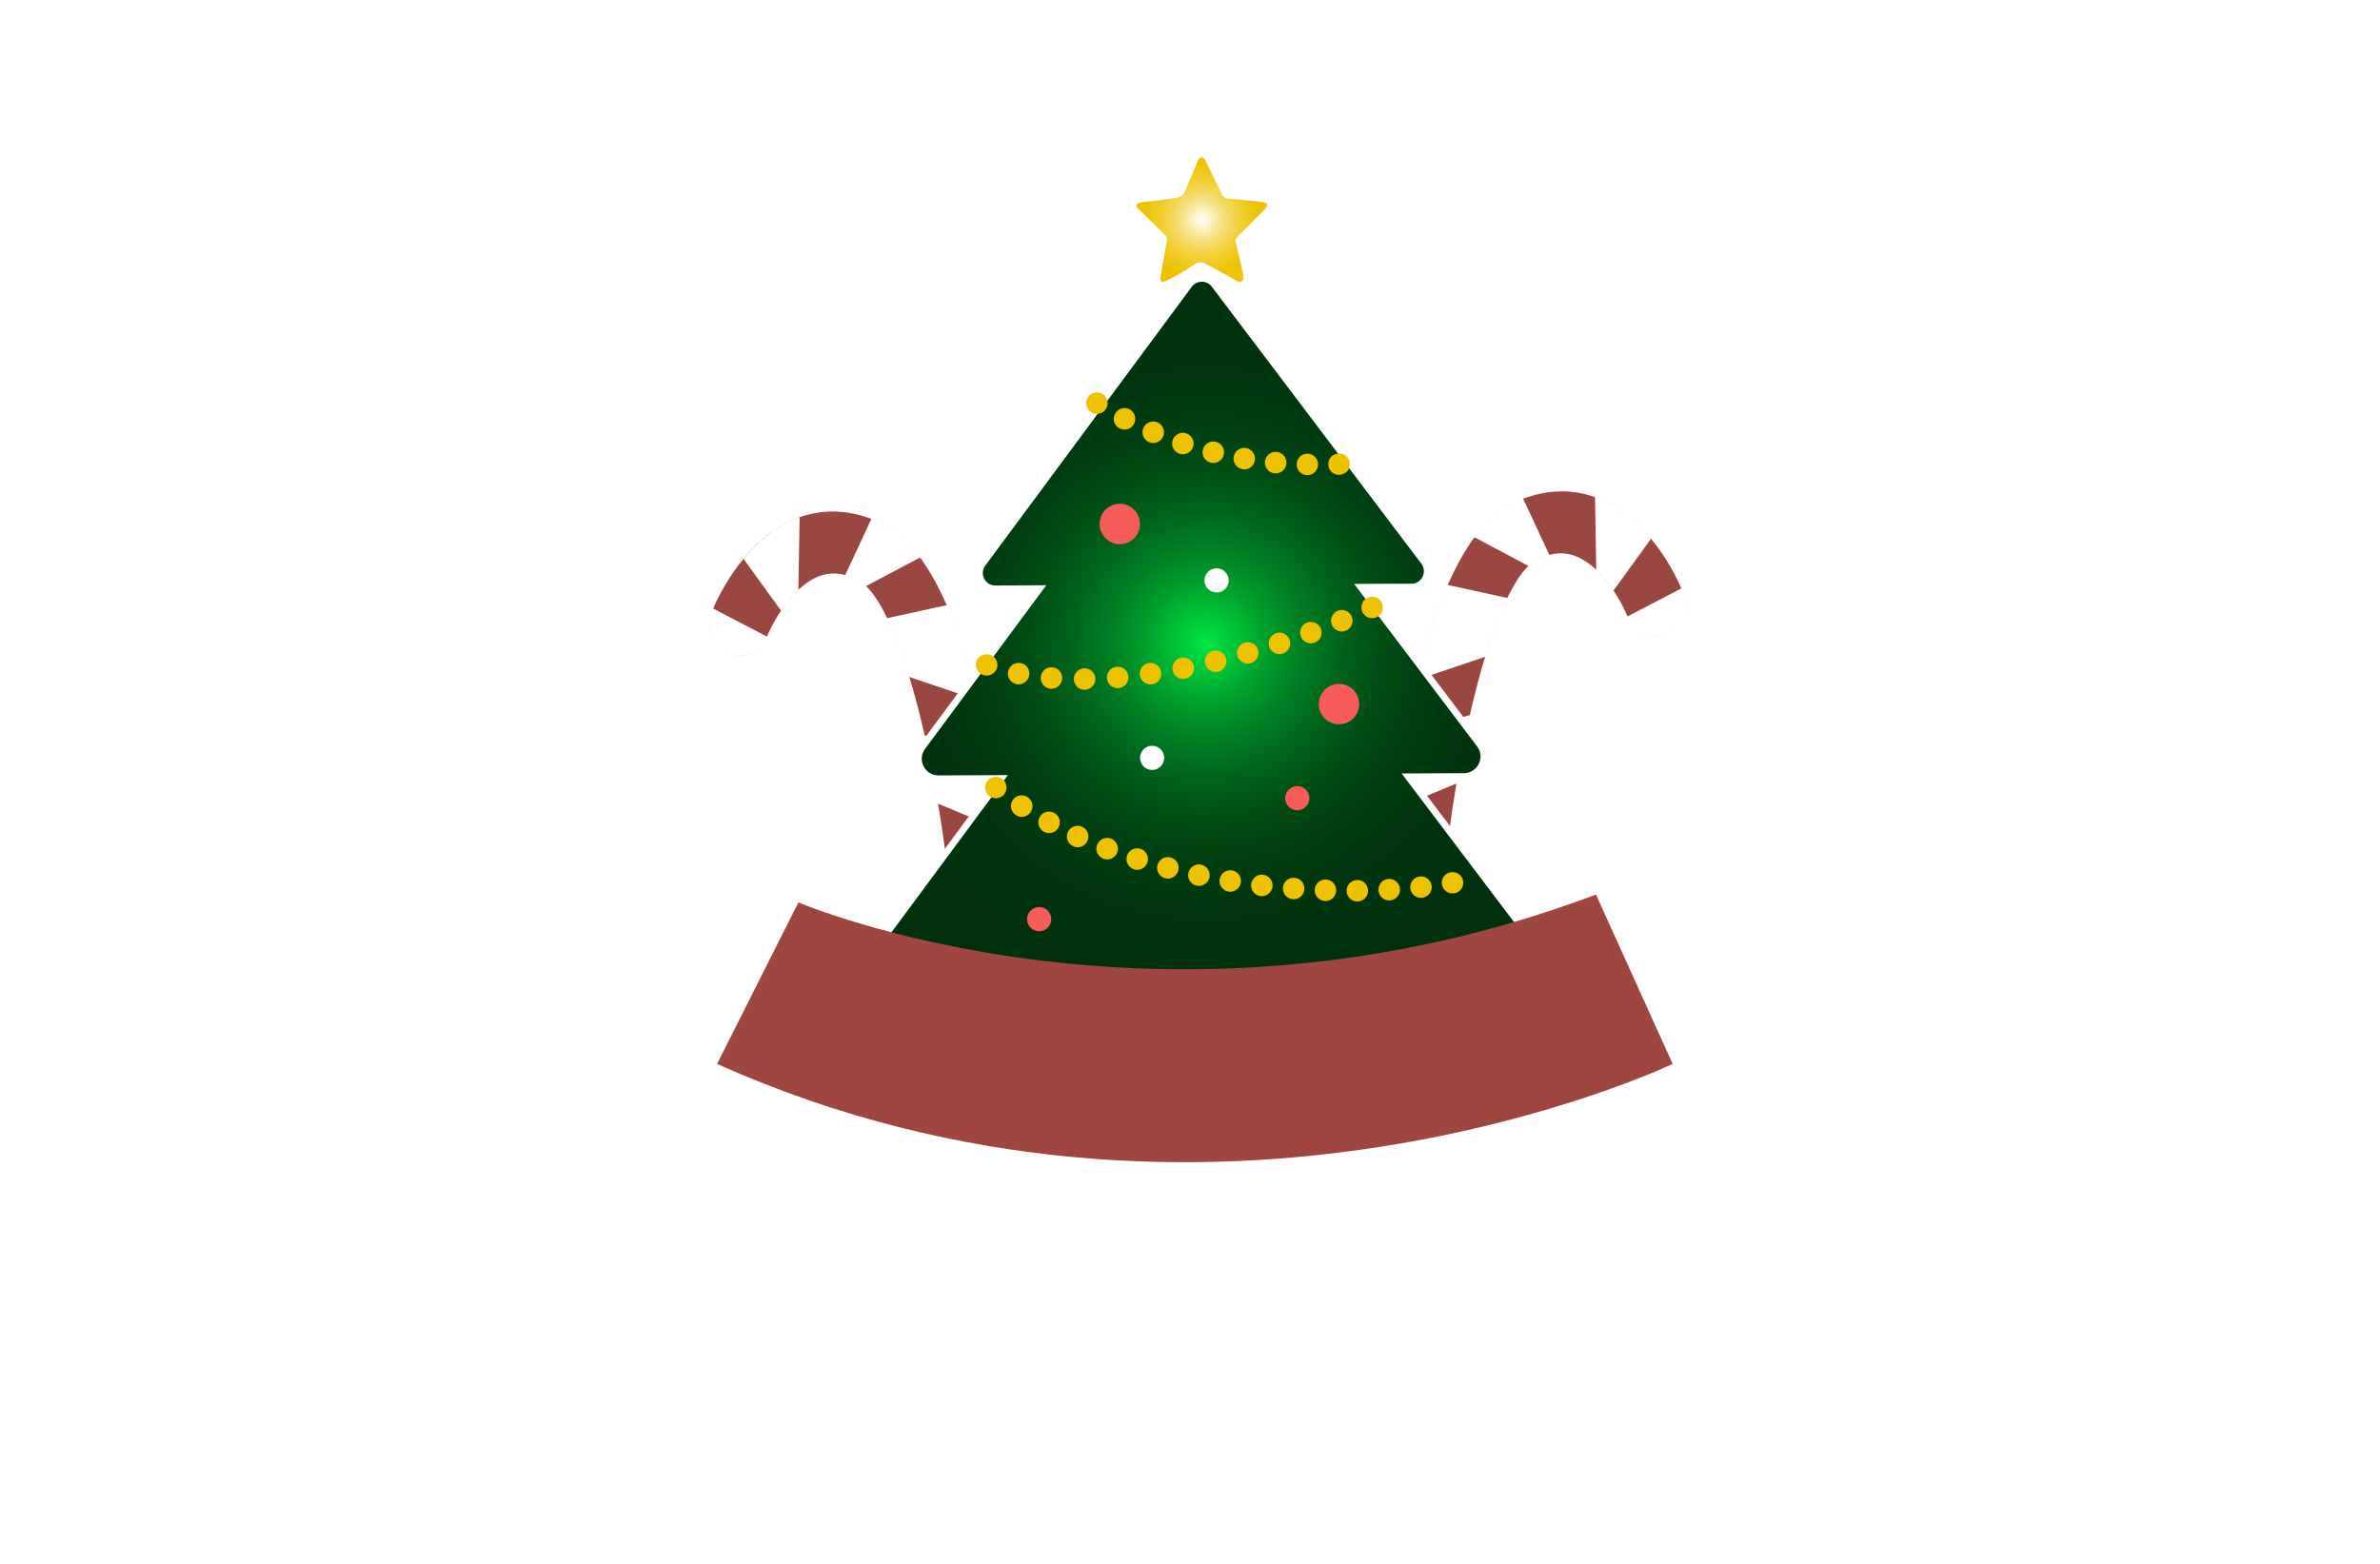 <?xml version="1.0" encoding="utf-8"?>
<!-- Generator: Adobe Illustrator 27.8.1, SVG Export Plug-In . SVG Version: 6.00 Build 0)  -->
<svg version="1.1" id="Layer_1" xmlns="http://www.w3.org/2000/svg" xmlns:xlink="http://www.w3.org/1999/xlink" x="0px" y="0px"
	 viewBox="0 0 350 230" style="enable-background:new 0 0 350 230;" xml:space="preserve">
<style type="text/css">
	.st0{fill:#EAE4B0;}
	.st1{fill:#332700;}
	.st2{fill:#EBEBFF;}
	.st3{fill:#FBFFAE;}
	.st4{fill:#B0FFD5;}
	.st5{fill:#B3FFFB;}
	.st6{fill:#FFFAB6;}
	.st7{fill:#2B2700;}
	.st8{fill:#FFFFB8;}
	.st9{fill:#040028;}
	.st10{fill:#260000;}
	.st11{opacity:0.5;fill:#848484;}
	.st12{fill:#2B2401;}
	.st13{fill:#FF7C6C;}
	.st14{fill:#CC2D21;}
	.st15{fill:#F75C4C;}
	.st16{fill:#FFE5CF;}
	.st17{fill:#FFFFFF;}
	.st18{fill:#CFDAE3;}
	.st19{fill:#006C11;}
	.st20{fill:#A11E10;}
	.st21{fill:#EDBC93;}
	.st22{fill:#898989;}
	.st23{fill:#2B1536;}
	.st24{fill:#15352A;}
	.st25{fill:#E4EAF5;}
	.st26{fill:#F2F5F5;}
	.st27{fill:#D6363D;}
	.st28{fill:#600000;fill-opacity:0.51;}
	.st29{fill:#F2CCA3;}
	.st30{fill:#D28F5F;}
	.st31{fill:#FF0000;fill-opacity:0.51;}
	.st32{fill:#C7D5F5;}
	.st33{fill:#F3DBC0;}
	.st34{fill:#F58086;}
	.st35{fill:url(#SVGID_1_);}
	.st36{fill:#FCC7A2;}
	.st37{fill:url(#SVGID_00000101064733530688690690000013710703535269023905_);}
	.st38{fill:#E20328;}
	.st39{fill:url(#SVGID_00000124150115007128108830000013355036596786821308_);}
	.st40{fill:#F4BDA8;}
	.st41{fill:#DCF7F6;}
	.st42{fill:url(#SVGID_00000050635088597959503910000012274801189599494327_);}
	.st43{fill:url(#SVGID_00000154389926509402881840000000344970231136265148_);}
	.st44{fill:url(#SVGID_00000030477921033500729780000002496815255008315306_);}
	.st45{fill:url(#SVGID_00000034800158215464307760000003602711428622676407_);}
	.st46{fill:url(#SVGID_00000066478638347144359050000015755675683686091455_);}
	.st47{fill:url(#SVGID_00000083078350790313648750000001762331728096723073_);}
	.st48{fill:url(#SVGID_00000011711628360790407890000012260678232621408652_);}
	.st49{fill:url(#SVGID_00000040545347998290906280000016935472816833942963_);}
	.st50{fill:url(#SVGID_00000140704463625262707330000017924306133815979178_);}
	.st51{fill:#E2B881;}
	.st52{fill:#FFFFFF;stroke:#000000;stroke-width:0.05;stroke-miterlimit:10;}
	.st53{fill:url(#SVGID_00000001653142474316519890000016363136322151597208_);}
	.st54{fill:url(#SVGID_00000138549985953831488700000009071910464924518793_);}
	.st55{fill:#0B9ED8;}
	.st56{fill:#FCDFB0;}
	.st57{fill:#FF0013;}
	.st58{fill:url(#SVGID_00000047756706456890777910000014081083190566292901_);}
	.st59{fill:#0A50FF;}
	.st60{fill:#FFB773;}
	.st61{fill-rule:evenodd;clip-rule:evenodd;fill:url(#SVGID_00000040546131971616008430000010058068612448483999_);}
	.st62{fill:#FF334F;}
	.st63{fill:#FFAB66;}
	.st64{fill:#FF8B41;}
	.st65{fill:#BB386B;}
	.st66{fill:#CBCBCB;}
	.st67{fill:#D37250;}
	.st68{fill:#D06D2E;}
	.st69{fill-rule:evenodd;clip-rule:evenodd;fill:#FFFFFF;}
	.st70{fill:#CAFFEC;}
	.st71{fill:#FFF6B3;}
	.st72{fill:#FFFBD2;}
	.st73{fill:#EFFFD2;}
	.st74{fill:#A01D21;}
	.st75{fill:#00261B;}
	.st76{fill:#F4FFB6;}
	.st77{fill:url(#SVGID_00000182529071111963324610000015091921018375457724_);}
	.st78{fill:#002340;}
	.st79{fill:url(#SVGID_00000127034108492267215030000015203874683478813839_);}
	.st80{fill:url(#SVGID_00000108294940435235207400000011185121441087683461_);}
	.st81{fill:#D91215;}
	.st82{fill:#98BBCE;}
	.st83{fill:#00A70C;}
	.st84{fill:#C47E2A;}
	.st85{fill-rule:evenodd;clip-rule:evenodd;fill:#1F1D1D;}
	.st86{fill-rule:evenodd;clip-rule:evenodd;fill:#2B2700;}
	.st87{fill-rule:evenodd;clip-rule:evenodd;fill:#FF1943;}
	.st88{fill:url(#SVGID_00000157303515154632330430000004634056775671705749_);}
	.st89{fill:url(#SVGID_00000065796090872311115920000012652165949094827148_);}
	.st90{fill:url(#SVGID_00000121265908241927063150000009780124028974035878_);}
	.st91{fill:url(#SVGID_00000001649296034934417040000010318528227997399444_);}
	.st92{fill:url(#SVGID_00000038408131908434689940000006861520639506545051_);}
	.st93{fill:url(#SVGID_00000033359599544195298140000017105593439431864962_);}
	.st94{fill:#E31E26;}
	.st95{fill:#811517;}
	.st96{fill:url(#SVGID_00000083086370191297796040000002488266281379317429_);}
	.st97{fill:url(#SVGID_00000160156068306349266420000013109564323049582236_);}
	.st98{fill:url(#SVGID_00000003812009210966117220000001482788685787591320_);}
	.st99{fill:#B47920;}
	.st100{fill:#089E32;}
	.st101{fill:#FFE30B;}
	.st102{fill-rule:evenodd;clip-rule:evenodd;fill:#EE1D24;}
	.st103{fill:#17377D;}
	.st104{filter:url(#Adobe_OpacityMaskFilter);}
	.st105{opacity:0.28;mask:url(#SVGID_00000006695386238747297610000003689467322512001193_);}
	.st106{fill:#3A3132;}
	.st107{fill:url(#SVGID_00000000190540610228820690000004900542975148562621_);}
	.st108{filter:url(#Adobe_OpacityMaskFilter_00000171717773901617832380000005810933768766670006_);}
	.st109{opacity:0.28;mask:url(#SVGID_00000064336244959091386090000007053783572838688673_);}
	.st110{fill:#102A63;}
	.st111{filter:url(#Adobe_OpacityMaskFilter_00000127028822451222874740000008566908963637487241_);}
	.st112{opacity:0.28;mask:url(#SVGID_00000113331145555954538770000017328848513510822806_);}
	.st113{fill:#0E2458;}
	.st114{filter:url(#Adobe_OpacityMaskFilter_00000107557282136053054560000006743008757365695394_);}
	.st115{opacity:0.25;mask:url(#SVGID_00000047776525710328682320000009379555218812406716_);}
	.st116{fill:url(#SVGID_00000043458591923060447270000016479251259126955440_);}
	.st117{fill:#00BEC6;}
	.st118{fill:url(#SVGID_00000066513356628032796720000014839769411374930600_);}
	.st119{fill:url(#SVGID_00000160177802055986989490000017629711349136907688_);stroke:#FFFFFF;stroke-miterlimit:10;}
	
		.st120{fill:url(#SVGID_00000133492449077794992500000007718768985893228955_);stroke:#FFFFFF;stroke-width:0.5;stroke-miterlimit:10;}
	.st121{fill:url(#SVGID_00000125604281881118914370000000324057608377096320_);}
	.st122{fill:#F9D075;}
	.st123{fill:#FFEF92;}
	.st124{fill:url(#SVGID_00000155112132017815043110000014101188711113809809_);}
	.st125{fill:url(#SVGID_00000098914572517696574740000007429485489812517822_);}
	.st126{fill:url(#SVGID_00000143609829746503109810000014254400102537317762_);}
	.st127{fill:#09890F;}
	.st128{fill:#A9CE4D;}
	.st129{fill:#FF9501;}
	.st130{fill:#AA1523;}
	.st131{fill:#006B52;}
	.st132{fill:#EEC200;}
	.st133{fill:#9F4641;}
	.st134{fill:url(#SVGID_00000161613904501270918920000011342964265796116149_);stroke:#FFFFFF;stroke-miterlimit:10;}
	.st135{fill:none;stroke:#FFFFFF;stroke-width:1.788;stroke-miterlimit:10;}
	.st136{fill:none;stroke:#BFDADD;stroke-width:2;stroke-linecap:round;stroke-linejoin:round;stroke-miterlimit:10;}
	.st137{fill:none;stroke:#016D39;stroke-width:2;stroke-linecap:round;stroke-linejoin:round;stroke-miterlimit:10;}
	.st138{fill:none;stroke:#00BFAD;stroke-width:2;stroke-linecap:round;stroke-linejoin:round;stroke-miterlimit:10;}
	.st139{fill:#12162E;}
	.st140{fill:none;stroke:#12162E;stroke-miterlimit:10;}
	.st141{fill:#016D39;}
	.st142{fill:#083F24;}
	.st143{fill:#FF5635;}
	.st144{fill:#C63724;}
	.st145{fill:#FFBE00;}
	.st146{fill:#00BFAD;}
	.st147{fill:#D1D3D3;}
	.st148{fill:#9A4641;}
	.st149{fill:url(#SVGID_00000027585582211122882100000012340291302733334195_);}
	.st150{fill:url(#SVGID_00000101790662476037790470000004593106305291974834_);stroke:#FFFFFF;stroke-miterlimit:10;}
	.st151{fill:#F75D58;}
	.st152{fill:url(#SVGID_00000145779159893624527960000004741791110814261414_);}
	.st153{opacity:0.42;fill:#FFFFFF;}
	.st154{fill:#229200;}
	.st155{fill:#FF0000;}
	.st156{fill:#0C1F26;}
	.st157{fill:#E43724;}
	.st158{fill:#6B2422;}
	.st159{fill:#FBF1E5;}
	.st160{fill:#FAF8F0;}
	.st161{fill:#EEEEED;}
	.st162{fill:#DBDEDD;}
	.st163{fill:#A6453D;}
	.st164{fill:#E3E4E7;}
	.st165{fill:#D2301D;}
	.st166{fill:#E2D7D0;}
	.st167{fill:#FCF8EF;}
	.st168{fill:#C42C1E;}
	.st169{fill:#0C232B;}
	.st170{fill:#0D3B6E;}
	.st171{fill:#139AEC;}
	.st172{fill:#F52A3C;}
	.st173{fill:url(#SVGID_00000173848997727233700850000013867662432799784847_);}
	.st174{fill:#890924;}
	.st175{fill:url(#SVGID_00000058583129327638643730000006326708456278780042_);}
	.st176{fill-rule:evenodd;clip-rule:evenodd;fill:url(#SVGID_00000178171611582654092350000004731929183599850924_);}
	.st177{fill-rule:evenodd;clip-rule:evenodd;fill:#CE1515;}
	.st178{fill-rule:evenodd;clip-rule:evenodd;fill:#FFFBDD;}
	.st179{fill-rule:evenodd;clip-rule:evenodd;fill:#06542B;}
	.st180{fill-rule:evenodd;clip-rule:evenodd;fill:#AA1111;}
	.st181{fill:#005C01;}
	.st182{fill:#F5AB35;}
	.st183{fill-rule:evenodd;clip-rule:evenodd;fill:#215605;}
	.st184{fill:#215605;}
	.st185{fill-rule:evenodd;clip-rule:evenodd;fill:url(#SVGID_00000037671264310230673260000005856694022361451959_);}
	.st186{fill:url(#SVGID_00000100374839281496240410000007278295273525481118_);}
	.st187{fill:url(#SVGID_00000096782245070003445990000000311026451005587601_);}
	.st188{fill:url(#SVGID_00000121255255462604456210000016004662089443165375_);}
	.st189{fill:url(#SVGID_00000151537860382303194180000009896351048092586422_);}
	.st190{fill:url(#SVGID_00000061469762994749305360000003588837223005470858_);}
	.st191{fill:url(#SVGID_00000031174076571267956090000003844131360025657490_);}
	.st192{fill:url(#SVGID_00000021832107040346922390000016308232752969567915_);}
	.st193{fill:url(#SVGID_00000163030417247153513800000009849218763882867329_);}
	.st194{fill:url(#SVGID_00000047043547115134415920000004787936060657139861_);}
	.st195{fill:#B6FFFF;}
	.st196{fill:url(#SVGID_00000016053709663177746490000003096781342043710907_);}
	.st197{fill:url(#SVGID_00000116237254733647792720000012171529801292879769_);}
	.st198{fill:url(#SVGID_00000055664578887084463680000016844863255793302456_);}
	.st199{fill:url(#SVGID_00000016760550044464861030000013311175207716801433_);}
	.st200{fill:url(#SVGID_00000138572815147715571420000007928620395610593679_);}
	.st201{fill:url(#SVGID_00000005988768819033271800000011751912365150890175_);}
	.st202{fill:url(#SVGID_00000176735916536536010610000006124836103092927404_);}
	.st203{fill:url(#SVGID_00000024712033595318296590000015994797204965882541_);}
	.st204{fill:url(#SVGID_00000140724592676265640420000001035904410068467382_);}
	.st205{fill:url(#SVGID_00000027572990921043502350000009534615148494791303_);}
	.st206{fill:url(#SVGID_00000098192892956958554080000001391049911257774496_);}
	.st207{fill:url(#SVGID_00000040536657688223752060000012116924973832747920_);}
	.st208{fill:url(#SVGID_00000023972160952271037960000007085195127339738258_);}
	.st209{fill:url(#SVGID_00000054970832274001155680000004547487870860635316_);}
	.st210{fill:url(#SVGID_00000127724431527853169100000012418945147218115001_);}
	.st211{fill:url(#SVGID_00000095330154256498033920000004250873172451158438_);}
	.st212{fill:#CE4A43;}
	.st213{fill:url(#SVGID_00000045604069822047721990000015812536245500425655_);}
	.st214{fill:#CE4A43;stroke:#FFFFFF;stroke-miterlimit:10;}
	.st215{fill:none;stroke:#CE4A43;stroke-miterlimit:10;}
</style>
<g>
	<path id="Candy_cane_2" class="st148" d="M145.29,137.7c-0.19,0.04-0.38,0.07-0.58,0.08c-2.42,0.19-4.56-1.7-4.78-4.21
		c-1.85-21-7.71-45.47-13.96-48.39c-2.1-0.98-3.91-1.1-5.69-0.37c-3.94,1.61-6.8,7.06-7.5,8.84c-0.9,2.32-3.46,3.41-5.72,2.44
		c-2.25-0.98-3.35-3.65-2.44-5.97c0.41-1.07,4.28-10.51,12.31-13.8c3.96-1.62,8.29-1.43,12.53,0.55
		c6.66,3.11,11.74,13.43,15.54,31.55c2.61,12.45,3.64,23.99,3.68,24.47C148.89,135.2,147.41,137.23,145.29,137.7z M148.45,130.5
		l-9.43-5.18c0.36,2.77,0.67,5.54,0.91,8.25c0.22,2.51,2.36,4.4,4.78,4.21c0.2-0.02,0.39-0.04,0.58-0.08c2.12-0.46,3.6-2.49,3.4-4.8
		C148.68,132.77,148.6,131.91,148.45,130.5z M147.4,122.13c-0.48-3.36-1.11-7.26-1.91-11.33l-9.51-2.66
		c0.73,3.21,1.4,6.61,1.98,10.06L147.4,122.13z M139.23,89l-8.75,1.91c1.14,2.36,2.24,5.31,3.26,8.66l10.02,3.38
		C142.39,97.45,140.89,92.8,139.23,89z M129.47,76.87c-0.44-0.21-0.89-0.38-1.33-0.55l-3.84,8.25c0.54,0.14,1.1,0.34,1.68,0.61
		c0.47,0.22,0.93,0.57,1.39,1.02l7.94-4.21C133.51,79.55,131.57,77.85,129.47,76.87z M114.86,89.82c0.71-1.05,1.57-2.14,2.55-3.06
		l0.18-10.66c-0.22,0.08-0.44,0.14-0.65,0.23c-3.17,1.3-5.68,3.55-7.59,5.87L114.86,89.82z M104.88,89.5
		c-0.12,0.28-0.21,0.51-0.26,0.62c-0.9,2.32,0.19,5,2.44,5.97c2.25,0.98,4.81-0.11,5.72-2.44c0-0.01,0.01-0.02,0.01-0.03
		L104.88,89.5z"/>
	<path id="Candy_cane_1" class="st148" d="M203.45,129.93c0.04-0.48,1.07-12.02,3.68-24.47c3.8-18.12,8.88-28.44,15.54-31.55
		c4.24-1.98,8.58-2.17,12.53-0.55c8.03,3.29,11.9,12.73,12.31,13.8c0.9,2.32-0.19,5-2.44,5.97c-2.25,0.98-4.81-0.11-5.72-2.44
		c-0.69-1.78-3.56-7.23-7.5-8.84c-1.79-0.73-3.59-0.61-5.69,0.37c-6.25,2.92-12.11,27.39-13.96,48.39c-0.22,2.51-2.36,4.4-4.78,4.21
		c-0.2-0.02-0.39-0.04-0.58-0.08C204.73,134.27,203.25,132.24,203.45,129.93z M203.45,129.93c-0.2,2.31,1.28,4.34,3.4,4.8
		c0.19,0.04,0.38,0.07,0.58,0.08c2.42,0.19,4.56-1.7,4.78-4.21c0.24-2.71,0.55-5.48,0.91-8.25l-9.43,5.18
		C203.53,128.95,203.46,129.81,203.45,129.93z M214.18,115.23c0.58-3.46,1.24-6.85,1.98-10.06l-9.51,2.66
		c-0.8,4.07-1.43,7.97-1.91,11.33L214.18,115.23z M208.38,99.98l10.02-3.38c1.02-3.35,2.11-6.3,3.26-8.66l-8.75-1.91
		C211.25,89.83,209.74,94.49,208.38,99.98z M216.83,79.02l7.94,4.21c0.46-0.45,0.92-0.8,1.39-1.02c0.58-0.27,1.14-0.47,1.68-0.61
		L224,73.36c-0.45,0.17-0.89,0.34-1.33,0.55C220.57,74.89,218.63,76.59,216.83,79.02z M242.8,79.23c-1.92-2.32-4.43-4.58-7.59-5.87
		c-0.21-0.09-0.43-0.15-0.65-0.23l0.18,10.66c0.98,0.92,1.84,2.01,2.55,3.06L242.8,79.23z M239.34,90.66c0,0.01,0.01,0.02,0.01,0.03
		c0.9,2.32,3.46,3.41,5.72,2.44c2.25-0.98,3.35-3.65,2.44-5.97c-0.04-0.11-0.14-0.34-0.26-0.62L239.34,90.66z"/>
	<radialGradient id="SVGID_1_" cx="176.739" cy="32.309" r="9.372" gradientUnits="userSpaceOnUse">
		<stop  offset="0" style="stop-color:#FFFFFF"/>
		<stop  offset="0.038" style="stop-color:#FEFBEF"/>
		<stop  offset="0.194" style="stop-color:#FAECB0"/>
		<stop  offset="0.348" style="stop-color:#F6DF7B"/>
		<stop  offset="0.497" style="stop-color:#F3D54F"/>
		<stop  offset="0.639" style="stop-color:#F1CD2C"/>
		<stop  offset="0.774" style="stop-color:#EFC714"/>
		<stop  offset="0.898" style="stop-color:#EEC305"/>
		<stop  offset="1" style="stop-color:#EEC200"/>
	</radialGradient>
	<path class="st35" d="M177.14,23.41c0.06,0.09,0.12,0.19,0.16,0.28c0.77,1.57,1.53,3.14,2.3,4.7c0.12,0.26,0.26,0.53,0.51,0.67
		c0.19,0.11,0.41,0.14,0.63,0.16c1.61,0.16,3.22,0.31,4.84,0.47c0.29,0.03,0.64,0.1,0.73,0.38c0.09,0.26-0.13,0.52-0.32,0.72
		c-1.31,1.31-2.61,2.61-3.92,3.92c-0.14,0.14-0.28,0.29-0.34,0.48c-0.05,0.18-0.01,0.37,0.03,0.56c0.33,1.43,0.66,2.87,0.99,4.3
		c0.07,0.32,0.21,0.98-0.06,1.25c-0.42,0.43-0.93-0.09-1.39-0.34c-1.26-0.68-2.51-1.37-3.77-2.05c-0.29-0.16-0.6-0.32-0.93-0.34
		c-0.5-0.02-0.94,0.28-1.35,0.56c-1.22,0.84-2.5,1.58-3.84,2.22c-0.16,0.08-0.34,0.15-0.51,0.09c-0.28-0.11-0.27-0.5-0.22-0.79
		c0.3-1.74,0.61-3.49,0.91-5.23c0.03-0.16,0.06-0.33,0.01-0.49c-0.05-0.19-0.2-0.33-0.33-0.46c-1.27-1.24-2.55-2.47-3.82-3.71
		c-0.16-0.15-0.33-0.34-0.3-0.56c0.04-0.33,0.46-0.44,0.79-0.47c1.61-0.15,3.21-0.34,4.81-0.59c0.37-0.06,0.76-0.12,1.05-0.36
		c0.29-0.23,0.44-0.58,0.58-0.92c0.58-1.37,1.15-2.73,1.73-4.1c0.12-0.29,0.32-0.63,0.64-0.61
		C176.92,23.17,177.04,23.28,177.14,23.41z"/>
	
		<radialGradient id="SVGID_00000011002240309001873900000000492990224934202532_" cx="177.314" cy="94.65" r="51.097" gradientUnits="userSpaceOnUse">
		<stop  offset="0" style="stop-color:#00E943"/>
		<stop  offset="0.06" style="stop-color:#00CD3B"/>
		<stop  offset="0.164" style="stop-color:#00A42E"/>
		<stop  offset="0.273" style="stop-color:#008024"/>
		<stop  offset="0.389" style="stop-color:#00641B"/>
		<stop  offset="0.511" style="stop-color:#004D14"/>
		<stop  offset="0.643" style="stop-color:#003D10"/>
		<stop  offset="0.793" style="stop-color:#00340D"/>
		<stop  offset="1" style="stop-color:#00310C"/>
	</radialGradient>
	<path style="fill:url(#SVGID_00000011002240309001873900000000492990224934202532_);stroke:#FFFFFF;stroke-miterlimit:10;" d="
		M222.21,143.26l-39.29,0.17c-0.24,11.16-0.51-0.03,0,0c-4.63,0.85-6.42,3.2-12.31,2.74l-0.05-1.92c-0.01-0.25,0-0.51,0-0.76
		l-38.11,0.16c-2.82,0.01-4.45-3.2-2.77-5.46l17.54-23.69l-9.2,0.04c-2.43,0.01-3.83-2.75-2.38-4.7l17.23-23.26l-6.49,0.03
		c-1.92,0.01-3.03-2.18-1.89-3.72l30.37-41.01c0.93-1.25,2.8-1.26,3.74-0.02l30.82,40.74c1.16,1.53,0.07,3.74-1.85,3.74l-7.43,0.03
		l17.48,23.11c1.47,1.94,0.09,4.72-2.34,4.73l-8.16,0.04l17.8,23.53C226.63,140.02,225.04,143.25,222.21,143.26z"/>
	<path id="Lamp" class="st132" d="M196.91,69.84c-0.1,0-0.21-0.02-0.31-0.03c-0.1-0.02-0.2-0.05-0.29-0.09
		c-0.1-0.04-0.19-0.08-0.28-0.14c-0.08-0.06-0.17-0.13-0.24-0.2c-0.07-0.07-0.13-0.15-0.19-0.24c-0.06-0.08-0.11-0.18-0.15-0.27
		c-0.03-0.1-0.07-0.2-0.08-0.3c-0.02-0.1-0.03-0.21-0.03-0.31c0-0.42,0.17-0.83,0.46-1.12c0.59-0.59,1.64-0.59,2.24,0
		c0.3,0.29,0.47,0.7,0.47,1.12c0,0.1-0.01,0.21-0.03,0.31c-0.02,0.1-0.05,0.2-0.09,0.3c-0.03,0.09-0.08,0.18-0.14,0.27
		c-0.06,0.09-0.13,0.17-0.2,0.24C197.73,69.66,197.33,69.84,196.91,69.84z M192.25,69.88L192.25,69.88c0.86,0,1.56-0.68,1.59-1.54
		l0,0c0.02-0.88-0.68-1.59-1.55-1.62l0,0c-0.87-0.02-1.59,0.68-1.61,1.55l0,0c-0.03,0.87,0.67,1.59,1.54,1.61
		C192.23,69.88,192.24,69.88,192.25,69.88z M187.6,69.62L187.6,69.62c0.81,0,1.5-0.62,1.58-1.44l0,0c0.07-0.87-0.57-1.64-1.44-1.72
		l0,0c-0.87-0.08-1.64,0.56-1.72,1.44l0,0c-0.07,0.87,0.57,1.64,1.44,1.72C187.51,69.62,187.55,69.62,187.6,69.62z M182.99,69.03
		L182.99,69.03c0.76,0,1.43-0.54,1.55-1.32l0,0c0.14-0.86-0.43-1.68-1.29-1.82l0,0c-0.87-0.14-1.68,0.44-1.82,1.3l0,0
		c-0.15,0.86,0.43,1.68,1.29,1.82l0,0c0.01,0,0.01,0,0.01,0C182.81,69.03,182.9,69.03,182.99,69.03z M178.42,68.09L178.42,68.09
		c0.71,0,1.36-0.48,1.54-1.2l0,0c0.21-0.85-0.31-1.7-1.16-1.91l0,0c-0.84-0.22-1.7,0.31-1.91,1.15l0,0
		c-0.21,0.85,0.31,1.71,1.16,1.92l0,0l0,0C178.17,68.07,178.29,68.09,178.42,68.09z M173.95,66.81L173.95,66.81
		c0.66,0,1.29-0.43,1.5-1.08l0,0c0.28-0.83-0.18-1.73-1-2l0,0c-0.83-0.28-1.73,0.18-2,1l0,0c-0.28,0.83,0.18,1.73,1,2
		C173.61,66.77,173.78,66.81,173.95,66.81z M169.59,65.16L169.59,65.16c0.62,0,1.2-0.37,1.46-0.97l0,0c0.34-0.8-0.04-1.74-0.84-2.08
		l0,0c-0.8-0.33-1.73,0.04-2.07,0.84l0,0c-0.34,0.8,0.03,1.74,0.83,2.08C169.18,65.12,169.39,65.16,169.59,65.16z M165.38,63.18
		L165.38,63.18c0.57,0,1.12-0.31,1.4-0.85l0,0c0.4-0.78,0.1-1.74-0.68-2.14l0,0c-0.78-0.4-1.73-0.1-2.13,0.68l0,0
		c-0.41,0.78-0.1,1.74,0.67,2.14C164.88,63.12,165.13,63.18,165.38,63.18z M162.43,60.4c0.07-0.07,0.14-0.15,0.2-0.24
		c0.06-0.08,0.1-0.18,0.14-0.27c0.04-0.1,0.07-0.2,0.09-0.3c0.02-0.1,0.03-0.21,0.03-0.31c0-0.42-0.18-0.83-0.47-1.12
		c-0.58-0.59-1.65-0.58-2.24,0c-0.29,0.29-0.46,0.7-0.46,1.12c0,0.1,0.01,0.21,0.02,0.31c0.03,0.1,0.05,0.2,0.09,0.3
		c0.04,0.09,0.09,0.18,0.15,0.27c0.06,0.09,0.12,0.17,0.19,0.24c0.08,0.07,0.16,0.14,0.24,0.2c0.08,0.05,0.18,0.1,0.28,0.14
		c0.09,0.04,0.19,0.07,0.29,0.09c0.1,0.02,0.21,0.03,0.31,0.03C161.73,60.87,162.14,60.7,162.43,60.4z M145.41,99.33
		c0.1-0.02,0.2-0.05,0.29-0.09c0.1-0.04,0.19-0.09,0.28-0.15c0.08-0.06,0.17-0.12,0.24-0.19c0.29-0.3,0.46-0.7,0.46-1.12
		s-0.17-0.83-0.46-1.12c-0.59-0.59-1.64-0.59-2.24,0c-0.3,0.29-0.47,0.7-0.47,1.12s0.17,0.82,0.47,1.12
		c0.29,0.29,0.7,0.46,1.12,0.46C145.21,99.36,145.31,99.35,145.41,99.33z M159.5,101.45L159.5,101.45c0,0,0.01-0.01,0.02-0.01l0,0
		c0.88-0.01,1.57-0.73,1.56-1.59l0,0c-0.01-0.88-0.73-1.58-1.6-1.56l0,0c0-0.01,0-0.01,0-0.01l0,0c-0.87,0.02-1.57,0.73-1.56,1.6
		C157.92,100.75,158.63,101.45,159.5,101.45z M154.62,101.3L154.62,101.3c0.83,0,1.51-0.63,1.58-1.46l0,0
		c0.07-0.88-0.58-1.64-1.45-1.7l0,0c-0.88-0.07-1.64,0.58-1.7,1.45l0,0c-0.07,0.88,0.58,1.64,1.46,1.7
		C154.55,101.3,154.58,101.3,154.62,101.3z M164.36,101.21L164.36,101.21c0.04,0,0.08,0,0.13-0.01l0,0c0.88-0.07,1.52-0.83,1.45-1.7
		l0,0c-0.07-0.88-0.84-1.52-1.71-1.44l0,0c-0.87,0.07-1.52,0.83-1.44,1.7C162.85,100.59,163.54,101.21,164.36,101.21z M169.2,100.66
		L169.2,100.66c0.07,0,0.14,0,0.22-0.02l0,0c0.87-0.12,1.47-0.92,1.34-1.79l0,0c-0.13-0.87-0.92-1.47-1.79-1.34l0,0l0,0l0,0
		c-0.86,0.13-1.47,0.92-1.34,1.79C167.74,100.09,168.43,100.66,169.2,100.66z M149.8,100.65L149.8,100.65c0.74,0,1.4-0.52,1.55-1.28
		l0,0c0.17-0.85-0.39-1.69-1.24-1.85l0,0l0,0l0,0c-0.86-0.17-1.69,0.38-1.86,1.24l0,0c-0.17,0.86,0.39,1.69,1.24,1.86l0,0
		C149.6,100.64,149.7,100.65,149.8,100.65z M174,99.85L174,99.85c0.1,0,0.2-0.01,0.3-0.02l0,0c0.86-0.17,1.42-0.99,1.26-1.85l0,0
		c-0.17-0.86-1-1.42-1.85-1.25l0,0c-0.86,0.17-1.43,0.99-1.26,1.85C172.6,99.33,173.26,99.85,174,99.85z M178.77,98.83L178.77,98.83
		c0.13,0,0.25-0.01,0.37-0.04l0,0c0.85-0.2,1.38-1.05,1.18-1.9l0,0c-0.21-0.85-1.06-1.38-1.9-1.18l0,0
		c-0.85,0.21-1.38,1.06-1.18,1.91C177.41,98.34,178.05,98.83,178.77,98.83z M183.49,97.6L183.49,97.6c0.14,0,0.28-0.02,0.43-0.06
		l0,0c0.84-0.23,1.34-1.1,1.09-1.94l0,0c-0.23-0.84-1.1-1.34-1.94-1.09l0,0c-0.84,0.23-1.34,1.1-1.1,1.94
		C182.17,97.15,182.8,97.6,183.49,97.6z M188.16,96.2L188.16,96.2c0.16,0,0.33-0.03,0.48-0.07l0,0c0.83-0.27,1.29-1.16,1.03-1.99
		l0,0c-0.27-0.83-1.16-1.29-2-1.03l0,0l0,0l0,0c-0.83,0.27-1.29,1.16-1.02,2C186.87,95.77,187.49,96.2,188.16,96.2z M192.78,94.62
		L192.78,94.62c0.18,0,0.36-0.03,0.54-0.09h-0.01c0.83-0.3,1.25-1.21,0.95-2.03l0,0c-0.3-0.82-1.21-1.24-2.03-0.94l0,0
		c-0.82,0.29-1.24,1.2-0.94,2.02C191.52,94.22,192.13,94.62,192.78,94.62z M197.33,92.87L197.33,92.87c0.2,0,0.4-0.03,0.6-0.12l0,0
		c0.8-0.33,1.19-1.25,0.86-2.06l0,0c-0.33-0.81-1.25-1.19-2.06-0.87l0,0c-0.81,0.33-1.19,1.26-0.87,2.06
		C196.11,92.5,196.7,92.87,197.33,92.87z M202.91,90.46c0.07-0.07,0.13-0.15,0.19-0.24c0.06-0.08,0.11-0.18,0.15-0.28
		c0.03-0.09,0.07-0.19,0.08-0.29c0.02-0.1,0.03-0.21,0.03-0.31c0-0.1-0.01-0.21-0.03-0.31c-0.02-0.1-0.05-0.2-0.08-0.29
		c-0.04-0.1-0.09-0.19-0.15-0.28c-0.06-0.09-0.13-0.17-0.19-0.24c-0.07-0.07-0.16-0.14-0.24-0.19c-0.08-0.06-0.18-0.11-0.28-0.15
		c-0.09-0.04-0.19-0.07-0.29-0.09c-0.52-0.11-1.06,0.07-1.43,0.43c-0.08,0.07-0.14,0.15-0.2,0.24c-0.06,0.08-0.11,0.18-0.14,0.28
		c-0.04,0.09-0.07,0.19-0.09,0.29c-0.03,0.1-0.03,0.21-0.03,0.31c0,0.1,0.01,0.21,0.03,0.31c0.02,0.1,0.05,0.2,0.09,0.29
		c0.03,0.1,0.08,0.19,0.14,0.28c0.06,0.09,0.13,0.17,0.2,0.24c0.07,0.07,0.15,0.14,0.23,0.2c0.09,0.05,0.18,0.1,0.28,0.14
		c0.1,0.04,0.19,0.07,0.3,0.09c0.1,0.02,0.2,0.02,0.31,0.02C202.21,90.92,202.62,90.75,202.91,90.46z M147.56,116.95
		c0.29-0.29,0.46-0.7,0.46-1.12c0-0.42-0.17-0.83-0.46-1.12c-0.07-0.07-0.16-0.14-0.24-0.2c-0.08-0.05-0.18-0.1-0.28-0.14
		c-0.09-0.04-0.19-0.08-0.29-0.09c-0.52-0.11-1.06,0.07-1.43,0.43c-0.07,0.08-0.14,0.15-0.2,0.24c-0.06,0.08-0.11,0.18-0.14,0.27
		c-0.04,0.1-0.07,0.2-0.09,0.3c-0.03,0.1-0.03,0.21-0.03,0.31c0,0.42,0.17,0.82,0.47,1.12c0.07,0.07,0.15,0.13,0.23,0.19
		c0.09,0.06,0.18,0.11,0.28,0.15c0.1,0.04,0.2,0.07,0.3,0.09c0.1,0.02,0.2,0.03,0.31,0.03
		C146.85,117.41,147.26,117.24,147.56,116.95z M199.6,132.58L199.6,132.58c0.01,0,0.02,0,0.02,0l0,0c0.88-0.01,1.58-0.73,1.57-1.59
		l0,0c-0.01-0.88-0.72-1.58-1.59-1.57l0,0c-0.88,0.01-1.58,0.72-1.57,1.59C198.03,131.88,198.74,132.58,199.6,132.58z
		 M194.92,132.52L194.92,132.52c0.85,0,1.55-0.68,1.58-1.53l0,0c0.03-0.88-0.65-1.61-1.53-1.64l0,0c-0.87-0.03-1.6,0.65-1.63,1.53
		l0,0c-0.03,0.87,0.65,1.6,1.52,1.63v0.01C194.89,132.52,194.9,132.52,194.92,132.52z M204.3,132.43L204.3,132.43
		c0.02,0,0.06,0,0.09-0.01l0,0c0.87-0.05,1.54-0.79,1.49-1.67l0,0c-0.05-0.87-0.79-1.54-1.66-1.49l0,0c-0.01,0-0.01,0-0.01,0l0,0
		c-0.87,0.05-1.54,0.79-1.49,1.67C202.76,131.78,203.46,132.43,204.3,132.43z M190.24,132.26L190.24,132.26
		c0.82,0,1.51-0.63,1.58-1.46l0,0c0.07-0.88-0.58-1.64-1.46-1.7l0,0c-0.87-0.07-1.63,0.58-1.69,1.45l0,0
		c-0.07,0.88,0.58,1.64,1.46,1.7C190.16,132.26,190.21,132.26,190.24,132.26z M208.96,132.05L208.96,132.05c0.06,0,0.12,0,0.18-0.01
		l0,0c0.87-0.09,1.49-0.88,1.4-1.74l0,0c-0.09-0.87-0.87-1.49-1.74-1.4l0,0c-0.86,0.09-1.49,0.88-1.4,1.74
		C207.48,131.45,208.17,132.05,208.96,132.05z M185.57,131.8L185.57,131.8c0.78,0,1.47-0.59,1.57-1.39l0,0
		c0.1-0.87-0.52-1.66-1.39-1.76l0,0l0,0l0,0c-0.87-0.11-1.65,0.52-1.76,1.39l0,0c-0.1,0.86,0.52,1.65,1.39,1.75
		C185.45,131.8,185.51,131.8,185.57,131.8z M180.92,131.15L180.92,131.15c0.76,0,1.44-0.55,1.56-1.33l0,0
		c0.14-0.86-0.44-1.68-1.3-1.81l0,0c-0.87-0.14-1.68,0.44-1.82,1.3l0,0c-0.14,0.86,0.44,1.68,1.3,1.82
		C180.76,131.14,180.84,131.15,180.92,131.15z M176.32,130.29L176.32,130.29c0.73,0,1.39-0.51,1.54-1.25l0,0
		c0.18-0.86-0.37-1.69-1.22-1.88l0,0c-0.86-0.18-1.69,0.37-1.88,1.23l0,0c-0.18,0.85,0.37,1.69,1.23,1.87
		C176.1,130.28,176.21,130.29,176.32,130.29z M171.75,129.22L171.75,129.22c0.7,0,1.34-0.47,1.53-1.19l0,0
		c0.22-0.84-0.28-1.7-1.14-1.93l0,0l0,0l0,0c-0.84-0.22-1.7,0.29-1.93,1.14l0,0c-0.22,0.84,0.29,1.71,1.14,1.93
		C171.48,129.2,171.62,129.22,171.75,129.22z M167.24,127.93L167.24,127.93c0.68,0,1.29-0.43,1.51-1.11l0,0
		c0.26-0.83-0.2-1.72-1.03-1.99l0,0c-0.83-0.26-1.72,0.2-1.99,1.03l0,0c-0.26,0.83,0.2,1.72,1.04,1.99
		C166.93,127.91,167.08,127.93,167.24,127.93z M162.82,126.4L162.82,126.4c0.63,0,1.24-0.38,1.48-1.02l0,0
		c0.31-0.82-0.11-1.74-0.92-2.05l0,0c-0.82-0.3-1.74,0.11-2.05,0.93l0,0c-0.31,0.82,0.11,1.73,0.93,2.04
		C162.44,126.36,162.63,126.4,162.82,126.4z M158.48,124.61L158.48,124.61c0.61,0,1.19-0.35,1.44-0.93l0,0
		c0.36-0.79,0.01-1.74-0.79-2.09l0,0c-0.79-0.37-1.73-0.01-2.09,0.78l0,0c-0.36,0.8-0.01,1.74,0.78,2.09
		C158.04,124.56,158.26,124.61,158.48,124.61z M154.28,122.53L154.28,122.53c0.56,0,1.11-0.3,1.39-0.83l0,0
		c0.42-0.78,0.13-1.74-0.64-2.15l0,0l0,0l0,0c-0.77-0.42-1.73-0.13-2.15,0.63l0,0c-0.42,0.77-0.13,1.73,0.64,2.15l0,0
		C153.77,122.47,154.02,122.53,154.28,122.53z M150.25,120.14L150.25,120.14c0.52,0,1.02-0.26,1.33-0.72l0,0
		c0.48-0.73,0.27-1.71-0.47-2.19l0,0l0,0l0,0c-0.73-0.48-1.71-0.28-2.19,0.46l0,0c-0.48,0.73-0.27,1.71,0.47,2.19
		C149.65,120.06,149.95,120.14,150.25,120.14z M214.73,130.94c0.29-0.29,0.46-0.7,0.46-1.11c0-0.42-0.17-0.83-0.46-1.12
		c-0.59-0.59-1.65-0.59-2.24,0c-0.3,0.29-0.47,0.7-0.47,1.12c0,0.42,0.17,0.82,0.47,1.11c0.08,0.07,0.15,0.14,0.24,0.2
		c0.08,0.06,0.18,0.11,0.27,0.15c0.1,0.03,0.2,0.07,0.3,0.08c0.1,0.02,0.2,0.03,0.31,0.03
		C214.03,131.41,214.43,131.25,214.73,130.94z"/>
	<path class="st17" d="M180.69,85.36c0,0.98-0.8,1.78-1.78,1.78c-0.98,0-1.78-0.8-1.78-1.78c0-0.98,0.8-1.78,1.78-1.78
		C179.9,83.58,180.69,84.38,180.69,85.36z M169.43,109.68c-0.98,0-1.78,0.8-1.78,1.78c0,0.98,0.8,1.78,1.78,1.78
		c0.98,0,1.78-0.8,1.78-1.78C171.2,110.47,170.41,109.68,169.43,109.68z"/>
	<path class="st151" d="M167.65,77.06c0,1.64-1.33,2.97-2.97,2.97c-1.64,0-2.97-1.33-2.97-2.97s1.33-2.97,2.97-2.97
		C166.32,74.09,167.65,75.42,167.65,77.06z M190.78,115.61c-0.98,0-1.78,0.8-1.78,1.78c0,0.98,0.8,1.78,1.78,1.78
		c0.98,0,1.78-0.8,1.78-1.78C192.56,116.41,191.76,115.61,190.78,115.61z M152.82,133.4c-0.98,0-1.78,0.8-1.78,1.78
		c0,0.98,0.8,1.78,1.78,1.78c0.98,0,1.78-0.8,1.78-1.78C154.6,134.2,153.8,133.4,152.82,133.4z M196.91,100.58
		c-1.64,0-2.97,1.33-2.97,2.97c0,1.64,1.33,2.97,2.97,2.97c1.64,0,2.97-1.33,2.97-2.97C199.88,101.91,198.55,100.58,196.91,100.58z"
		/>
	<path class="st133" d="M117.41,132.72c0,0,53.58,22.88,117.29-1.16l11.28,24.91c0,0-67.91,32.53-140.53,0L117.41,132.72z"/>
</g>
</svg>
